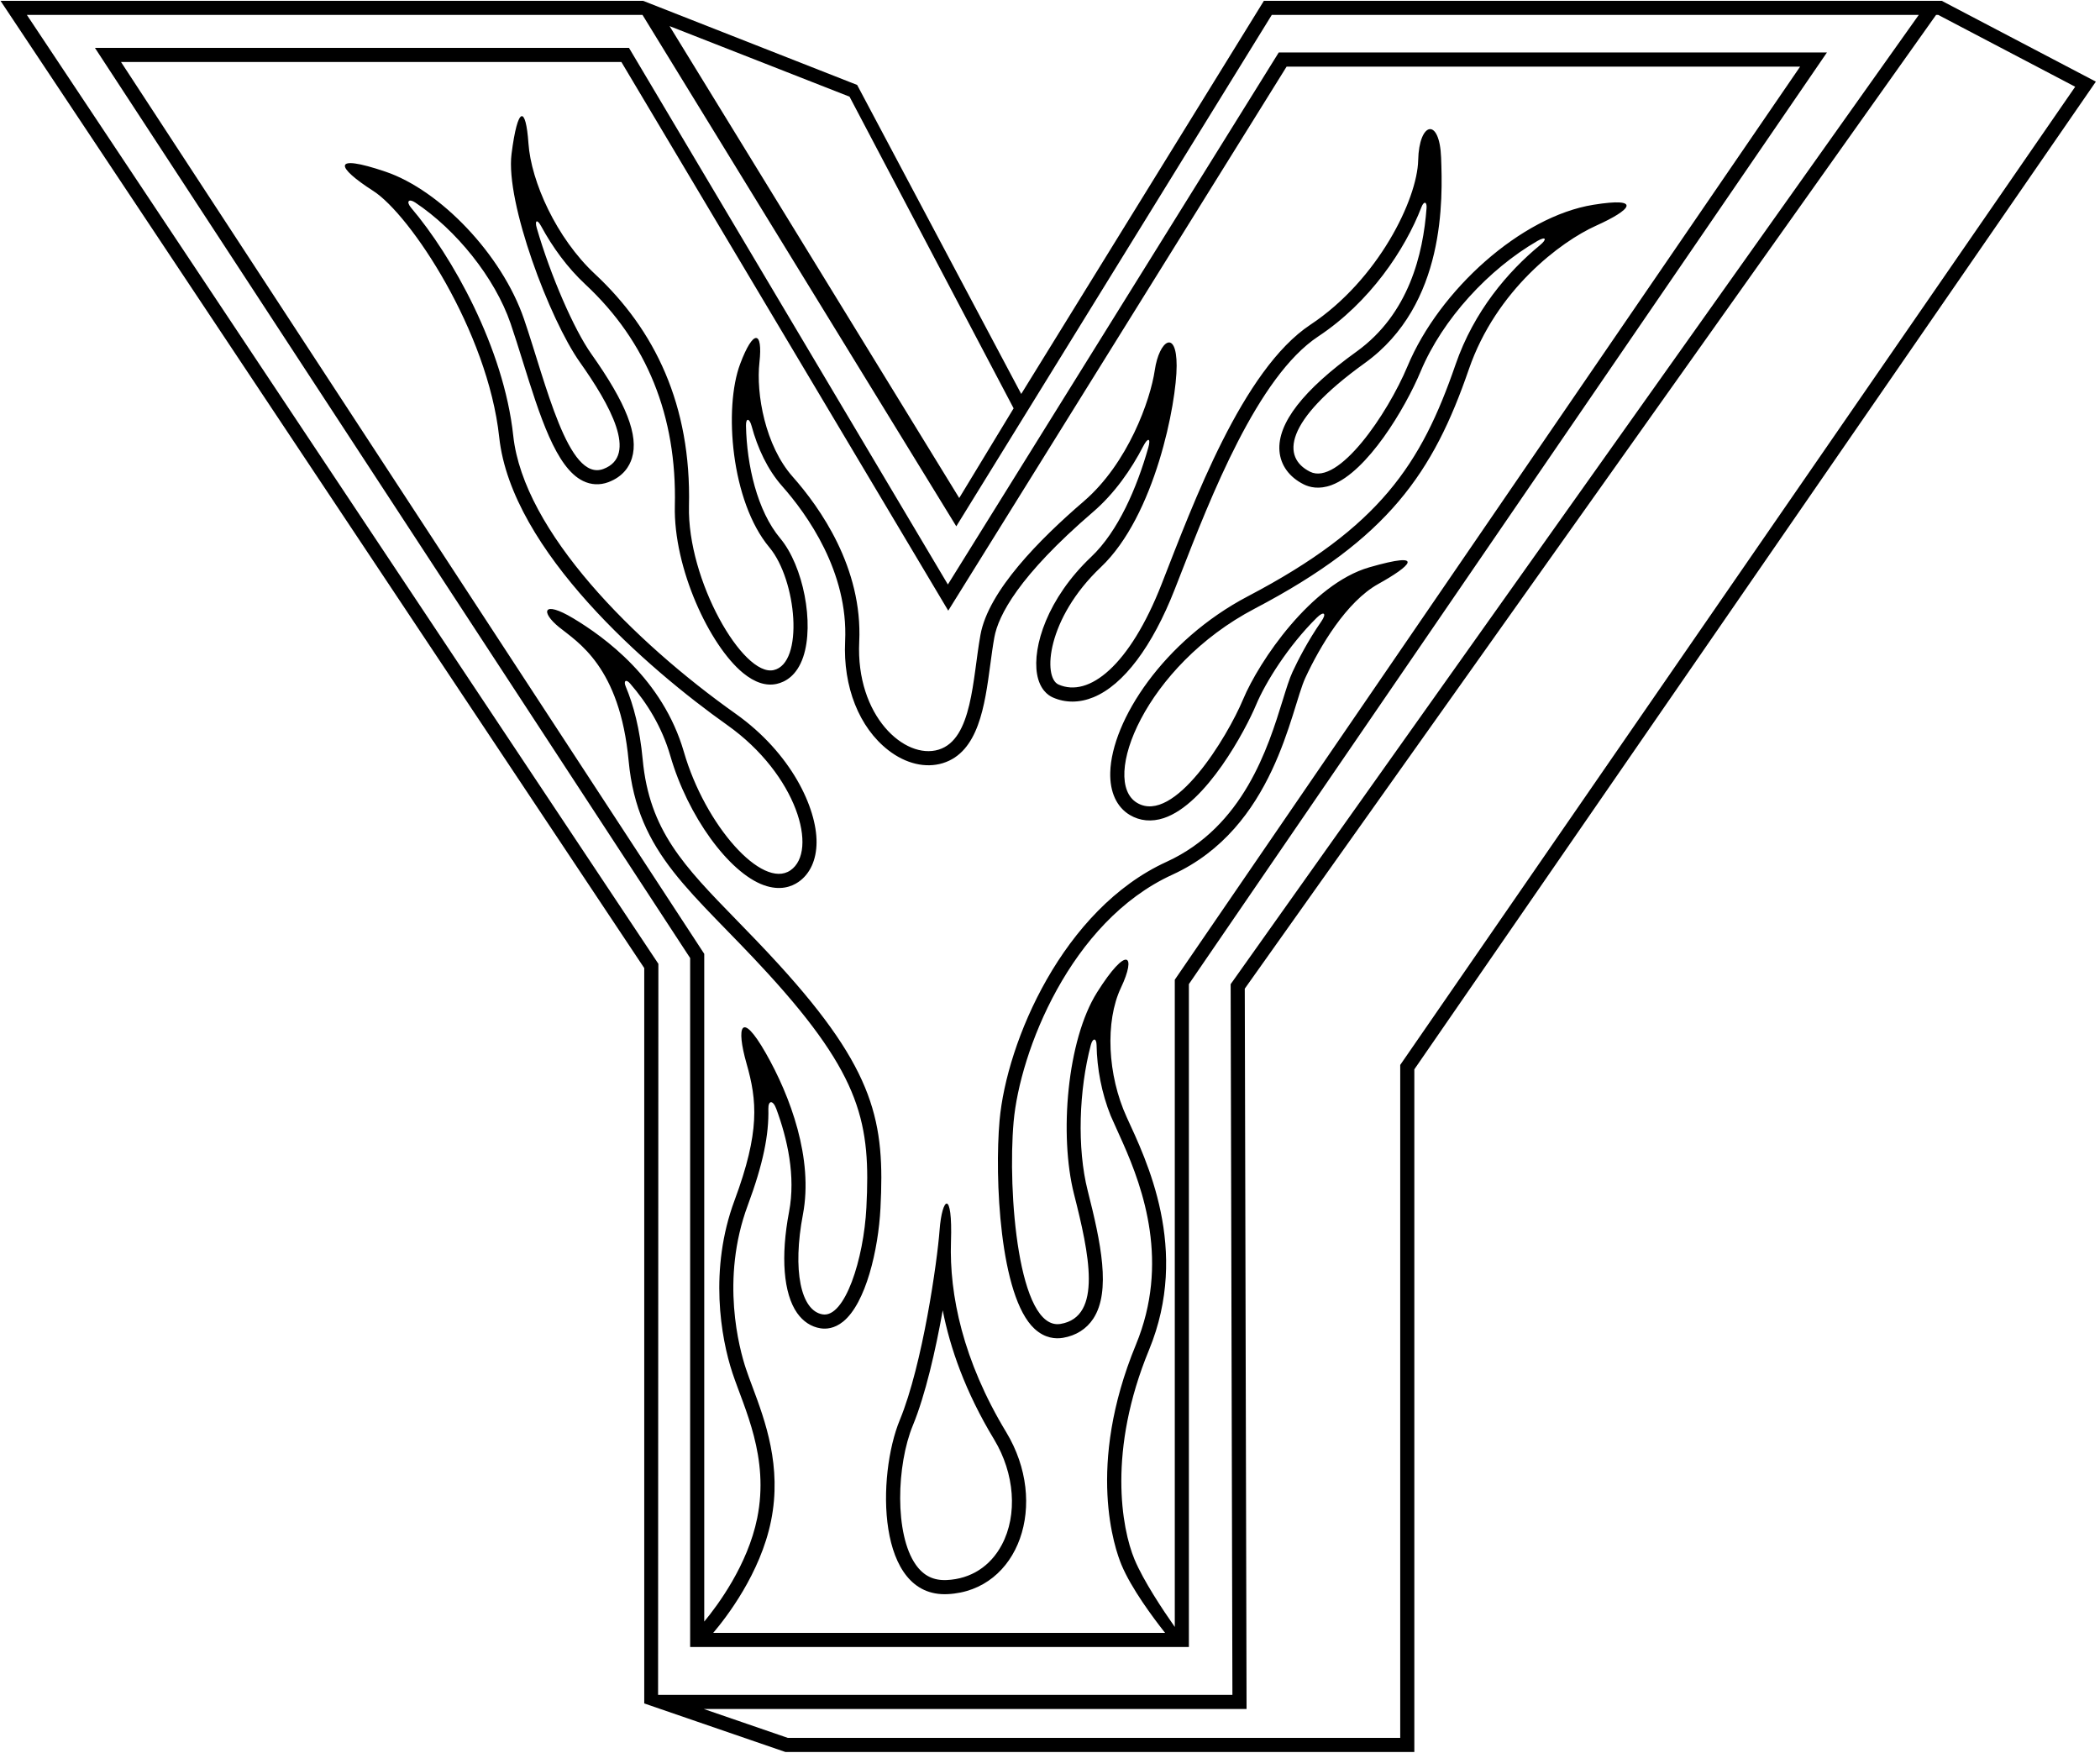 <?xml version="1.0" encoding="UTF-8"?>
<svg xmlns="http://www.w3.org/2000/svg" xmlns:xlink="http://www.w3.org/1999/xlink" width="363pt" height="303pt" viewBox="0 0 363 303" version="1.1">
<g id="surface1">
<path style=" stroke:none;fill-rule:nonzero;fill:rgb(0%,0%,0%);fill-opacity:1;" d="M 335.641 0.141 L 218.473 0.141 L 176.527 68.102 L 148.164 14.684 L 111.16 0.141 L 0.09 0.141 L 111.363 167.348 L 111.363 294.465 L 135.766 302.859 L 244.477 302.859 L 244.477 184.852 L 362.285 14.113 Z M 146.848 16.711 L 175.211 70.586 L 165.809 86.09 L 115.738 4.512 Z M 4.645 2.578 L 111.062 2.578 L 165.301 90.98 L 219.836 2.578 L 331.672 2.578 L 212.727 170.129 L 213.031 292.98 L 113.754 292.98 L 113.805 166.609 Z M 242.469 183.465 L 242.039 184.09 L 242.039 300.418 L 136.172 300.418 L 121.645 295.422 L 215.477 295.422 L 215.168 170.902 L 334.664 2.578 L 335.039 2.578 L 358.711 14.996 L 242.469 183.465 "/>
<path style=" stroke:none;fill-rule:nonzero;fill:rgb(0%,0%,0%);fill-opacity:1;" d="M 119.297 284.707 L 205.508 284.707 L 205.508 170.117 L 315.797 9.074 L 221.039 9.074 L 163.848 101.039 L 108.723 8.273 L 16.41 8.273 L 119.297 165.613 Z M 123.285 282.266 C 125.551 279.602 131.438 271.992 133.277 262.918 C 135.195 253.48 132.242 245.562 130.086 239.781 C 129.66 238.648 129.262 237.578 128.934 236.594 C 127.809 233.203 124.5 221.152 129.254 208.367 C 131.941 201.137 132.922 196.121 132.816 191.68 C 132.785 190.199 133.605 190.105 134.184 191.672 C 136.102 196.848 137.57 203.312 136.395 209.477 C 134.918 217.23 135.426 223.605 137.781 226.965 C 138.82 228.445 140.219 229.363 141.82 229.617 C 142.77 229.77 144.219 229.691 145.742 228.457 C 149.652 225.293 151.828 216.074 152.195 208.848 C 152.945 194.105 151.445 185.133 134.512 166.605 C 131.949 163.801 129.578 161.363 127.281 159.004 C 118.223 149.703 112.242 143.562 111.094 131.293 C 110.602 126.004 109.516 121.895 108.152 118.652 C 107.746 117.684 108.227 117.371 108.883 118.117 C 111.859 121.531 114.43 125.672 115.875 130.672 C 118.871 141.031 125.973 150.848 132.039 153.02 C 134.848 154.023 136.84 153.273 138.012 152.465 C 140.012 151.09 141.129 148.66 141.148 145.625 C 141.191 139.715 136.824 130.23 127.137 123.363 C 109.738 111.031 90.512 91.934 88.719 75.32 C 87.078 60.098 78.105 44.195 71.074 35.93 C 70.145 34.836 70.648 34.262 71.77 35.008 C 78.809 39.688 85.539 47.969 88.266 55.934 C 88.949 57.93 89.625 60.098 90.344 62.395 C 93.305 71.891 96.105 80.859 100.77 83.137 C 102.176 83.828 103.691 83.898 105.156 83.352 C 107.773 82.371 108.816 80.555 109.23 79.203 C 110.434 75.289 108.27 69.734 102.215 61.184 C 99.238 56.984 95.191 47.707 92.793 39.453 C 92.383 38.047 92.863 37.848 93.539 39.094 C 95.504 42.719 98.062 46.254 101.184 49.16 C 111.816 59.066 117.02 71.938 116.652 87.414 C 116.395 98.219 122.664 111.594 128.441 116.336 C 130.469 117.996 132.426 118.629 134.266 118.219 C 135.746 117.887 137.738 116.812 138.836 113.574 C 140.793 107.801 138.863 97.832 134.867 93.059 C 130.879 88.301 129.086 80.406 128.949 73.598 C 128.922 72.188 129.551 72.273 129.918 73.637 C 130.949 77.461 132.68 81.188 135.184 84.016 C 139.5 88.891 146.656 98.855 146.086 110.84 C 145.711 118.719 148.504 125.766 153.555 129.688 C 156.559 132.02 159.988 132.836 162.969 131.922 C 169.145 130.023 170.227 121.98 171.18 114.879 C 171.402 113.223 171.613 111.652 171.879 110.188 C 172.559 106.402 176.074 99.566 188.945 88.496 C 192.637 85.324 195.516 81.203 197.633 77.105 C 198.426 75.566 198.961 75.727 198.488 77.391 C 196.516 84.32 193.301 91.828 188.617 96.266 C 181.035 103.449 178.453 111.805 179.262 116.523 C 179.723 119.188 181.16 120.195 181.977 120.559 C 184.164 121.531 186.602 121.52 189.02 120.527 C 194.199 118.398 199.191 111.766 203.07 101.848 L 203.961 99.57 C 209.305 85.848 217.379 65.105 227.863 58.16 C 236.777 52.258 242.855 43.195 245.715 35.785 C 246.121 34.727 246.672 34.828 246.59 35.965 C 246.004 43.914 243.535 54.273 234.48 60.785 C 225.266 67.418 220.785 73.195 221.164 77.957 C 221.363 80.426 222.855 82.477 225.359 83.73 C 226.359 84.23 228.004 84.656 230.172 83.852 C 236.363 81.551 242.898 70.59 245.562 64.219 C 249.363 55.129 257.359 46.512 265.754 41.652 C 267.195 40.816 267.512 41.301 266.164 42.41 C 260.672 46.934 254.781 53.793 251.594 63.039 C 245.68 80.215 238.508 91.121 215.738 103.059 C 201.137 110.711 192.156 124.562 191.914 133.531 C 191.824 136.914 193.027 139.527 195.301 140.883 C 197.051 141.926 199.078 142.109 201.164 141.422 C 208.52 138.996 215.328 126.137 217.133 121.824 C 218.742 117.977 222.684 111.648 227.613 106.781 C 228.879 105.535 229.359 106.047 228.398 107.426 C 226.059 110.793 224.336 114.18 223.418 116.16 C 222.871 117.348 222.367 118.969 221.734 121.02 C 219.203 129.199 214.969 142.891 201.637 148.984 C 183.742 157.16 173.992 180.055 172.781 193.703 C 171.914 203.5 172.789 224.113 178.812 229.688 C 180.621 231.367 182.484 231.473 183.727 231.266 C 185.992 230.887 187.812 229.738 188.988 227.938 C 192.074 223.211 190.293 214.785 188.02 205.84 C 186.141 198.43 186.508 188.391 188.559 180.629 C 188.895 179.363 189.531 179.422 189.551 180.652 C 189.617 184.715 190.43 188.98 191.984 192.852 C 192.164 193.297 193.68 196.617 194.105 197.586 C 197.637 205.559 202.18 218.316 196.352 232.445 C 187.664 253.52 192.746 267.84 193.852 270.496 C 195.566 274.609 199.324 279.641 201.391 282.266 Z M 20.918 10.715 L 107.41 10.715 L 163.91 105.562 L 222.398 11.516 L 311.164 11.516 L 203.07 169.359 L 203.07 281.242 C 201.062 278.383 197.664 273.297 196.105 269.559 C 193.871 264.199 191.441 250.762 198.609 233.375 C 205.777 215.988 198.125 200.469 194.77 193.148 C 191.414 185.828 191.012 176.562 193.754 170.766 C 196.5 164.973 194.82 163.312 189.633 171.547 C 184.449 179.781 183.062 196.223 185.656 206.438 C 188.25 216.656 190.645 227.641 183.324 228.859 C 176.004 230.078 174.145 205.965 175.211 193.918 C 176.281 181.871 184.961 159.285 202.652 151.203 C 220.34 143.121 223.105 122.645 225.633 117.184 C 228.16 111.727 232.754 104 238.242 100.949 C 243.73 97.902 246.766 95.172 236.703 98.066 C 226.637 100.965 217.629 114.324 214.883 120.883 C 212.137 127.438 202.953 142.598 196.551 138.785 C 190.145 134.973 197.961 115.129 216.871 105.219 C 240.039 93.074 247.762 81.66 253.902 63.836 C 258.629 50.109 269.785 41.762 275.887 39.016 C 281.984 36.273 283.969 34.027 275.43 35.398 C 262.887 37.414 248.789 50.18 243.312 63.277 C 239.805 71.664 231.332 83.988 226.453 81.547 C 221.57 79.105 221.828 72.895 235.906 62.77 C 249.984 52.641 249.367 34.246 249.105 27.238 C 248.848 20.227 245.293 21.004 245.141 27.711 C 244.988 34.422 238.258 48.352 226.516 56.129 C 214.773 63.906 206.289 86.93 200.797 100.961 C 195.262 115.105 188.195 120.652 182.965 118.328 C 180.223 117.109 180.914 106.926 190.297 98.035 C 199.676 89.148 203.391 69.625 203.391 63.223 C 203.391 56.816 200.375 58.801 199.613 63.988 C 198.852 69.172 194.977 80.09 187.352 86.648 C 179.727 93.207 170.852 102.129 169.477 109.754 C 168.105 117.379 168.098 127.793 162.254 129.586 C 156.406 131.383 147.914 123.77 148.523 110.957 C 149.133 98.148 141.738 87.734 137.012 82.398 C 132.281 77.059 130.664 68.109 131.277 62.621 C 131.887 57.129 130.223 56.82 127.938 62.922 C 125.09 70.508 126.344 86.688 132.996 94.629 C 137.723 100.27 139.027 114.652 133.73 115.836 C 128.434 117.023 118.785 100.281 119.094 87.473 C 119.508 70.027 113.184 57.008 102.848 47.375 C 96.137 41.121 91.805 31.352 91.348 24.793 C 90.891 18.234 89.492 18.227 88.422 26.613 C 87.355 35.004 95.035 55.273 100.223 62.594 C 105.406 69.914 110.398 78.781 104.301 81.066 C 98.199 83.355 94.387 66.273 90.574 55.145 C 86.762 44.012 76.086 32.879 66.633 29.676 C 57.176 26.473 58.105 28.891 64.516 33.004 C 70.926 37.117 84.32 57.277 86.293 75.582 C 88.414 95.242 112.07 115.676 125.727 125.352 C 137.773 133.895 141.508 147.102 136.629 150.453 C 131.75 153.809 121.879 142.648 118.219 129.992 C 114.559 117.336 104.422 110.086 99.086 106.883 C 93.746 103.68 93.438 105.824 96.641 108.414 C 99.844 111.008 107.141 115.203 108.664 131.52 C 110.191 147.84 119.75 154.066 132.711 168.25 C 149.062 186.141 150.488 194.391 149.762 208.723 C 149.305 217.719 146.02 227.82 142.207 227.211 C 138.395 226.598 136.961 219.539 138.793 209.93 C 140.621 200.324 136.629 189.496 132.359 182.023 C 128.09 174.551 127.215 177.438 129.043 183.844 C 130.871 190.246 131.387 195.621 126.965 207.52 C 122.543 219.414 124.59 231.258 126.617 237.363 C 128.648 243.469 133.023 251.91 130.887 262.434 C 129.242 270.551 124.035 277.535 121.734 280.312 L 121.734 164.887 L 20.918 10.715 "/>
<path style=" stroke:none;fill-rule:nonzero;fill:rgb(0%,0%,0%);fill-opacity:1;" d="M 164.383 214.656 C 164.688 205.508 162.84 206.871 162.41 212.68 C 162.027 217.887 159.504 235.855 155.539 245.461 C 151.574 255.07 151.461 276.18 163.812 275.57 C 176.164 274.961 181.398 259.914 173.926 247.562 C 166.453 235.211 164.078 223.809 164.383 214.656 Z M 173.172 267.039 C 171.191 270.766 167.824 272.926 163.691 273.133 C 161.371 273.246 159.656 272.406 158.301 270.484 C 154.59 265.219 154.98 253.211 157.797 246.395 C 159.957 241.152 161.723 233.418 162.957 226.504 C 164.215 232.938 166.816 240.527 171.836 248.824 C 175.398 254.715 175.926 261.863 173.172 267.039 "/>
</g>
</svg>
